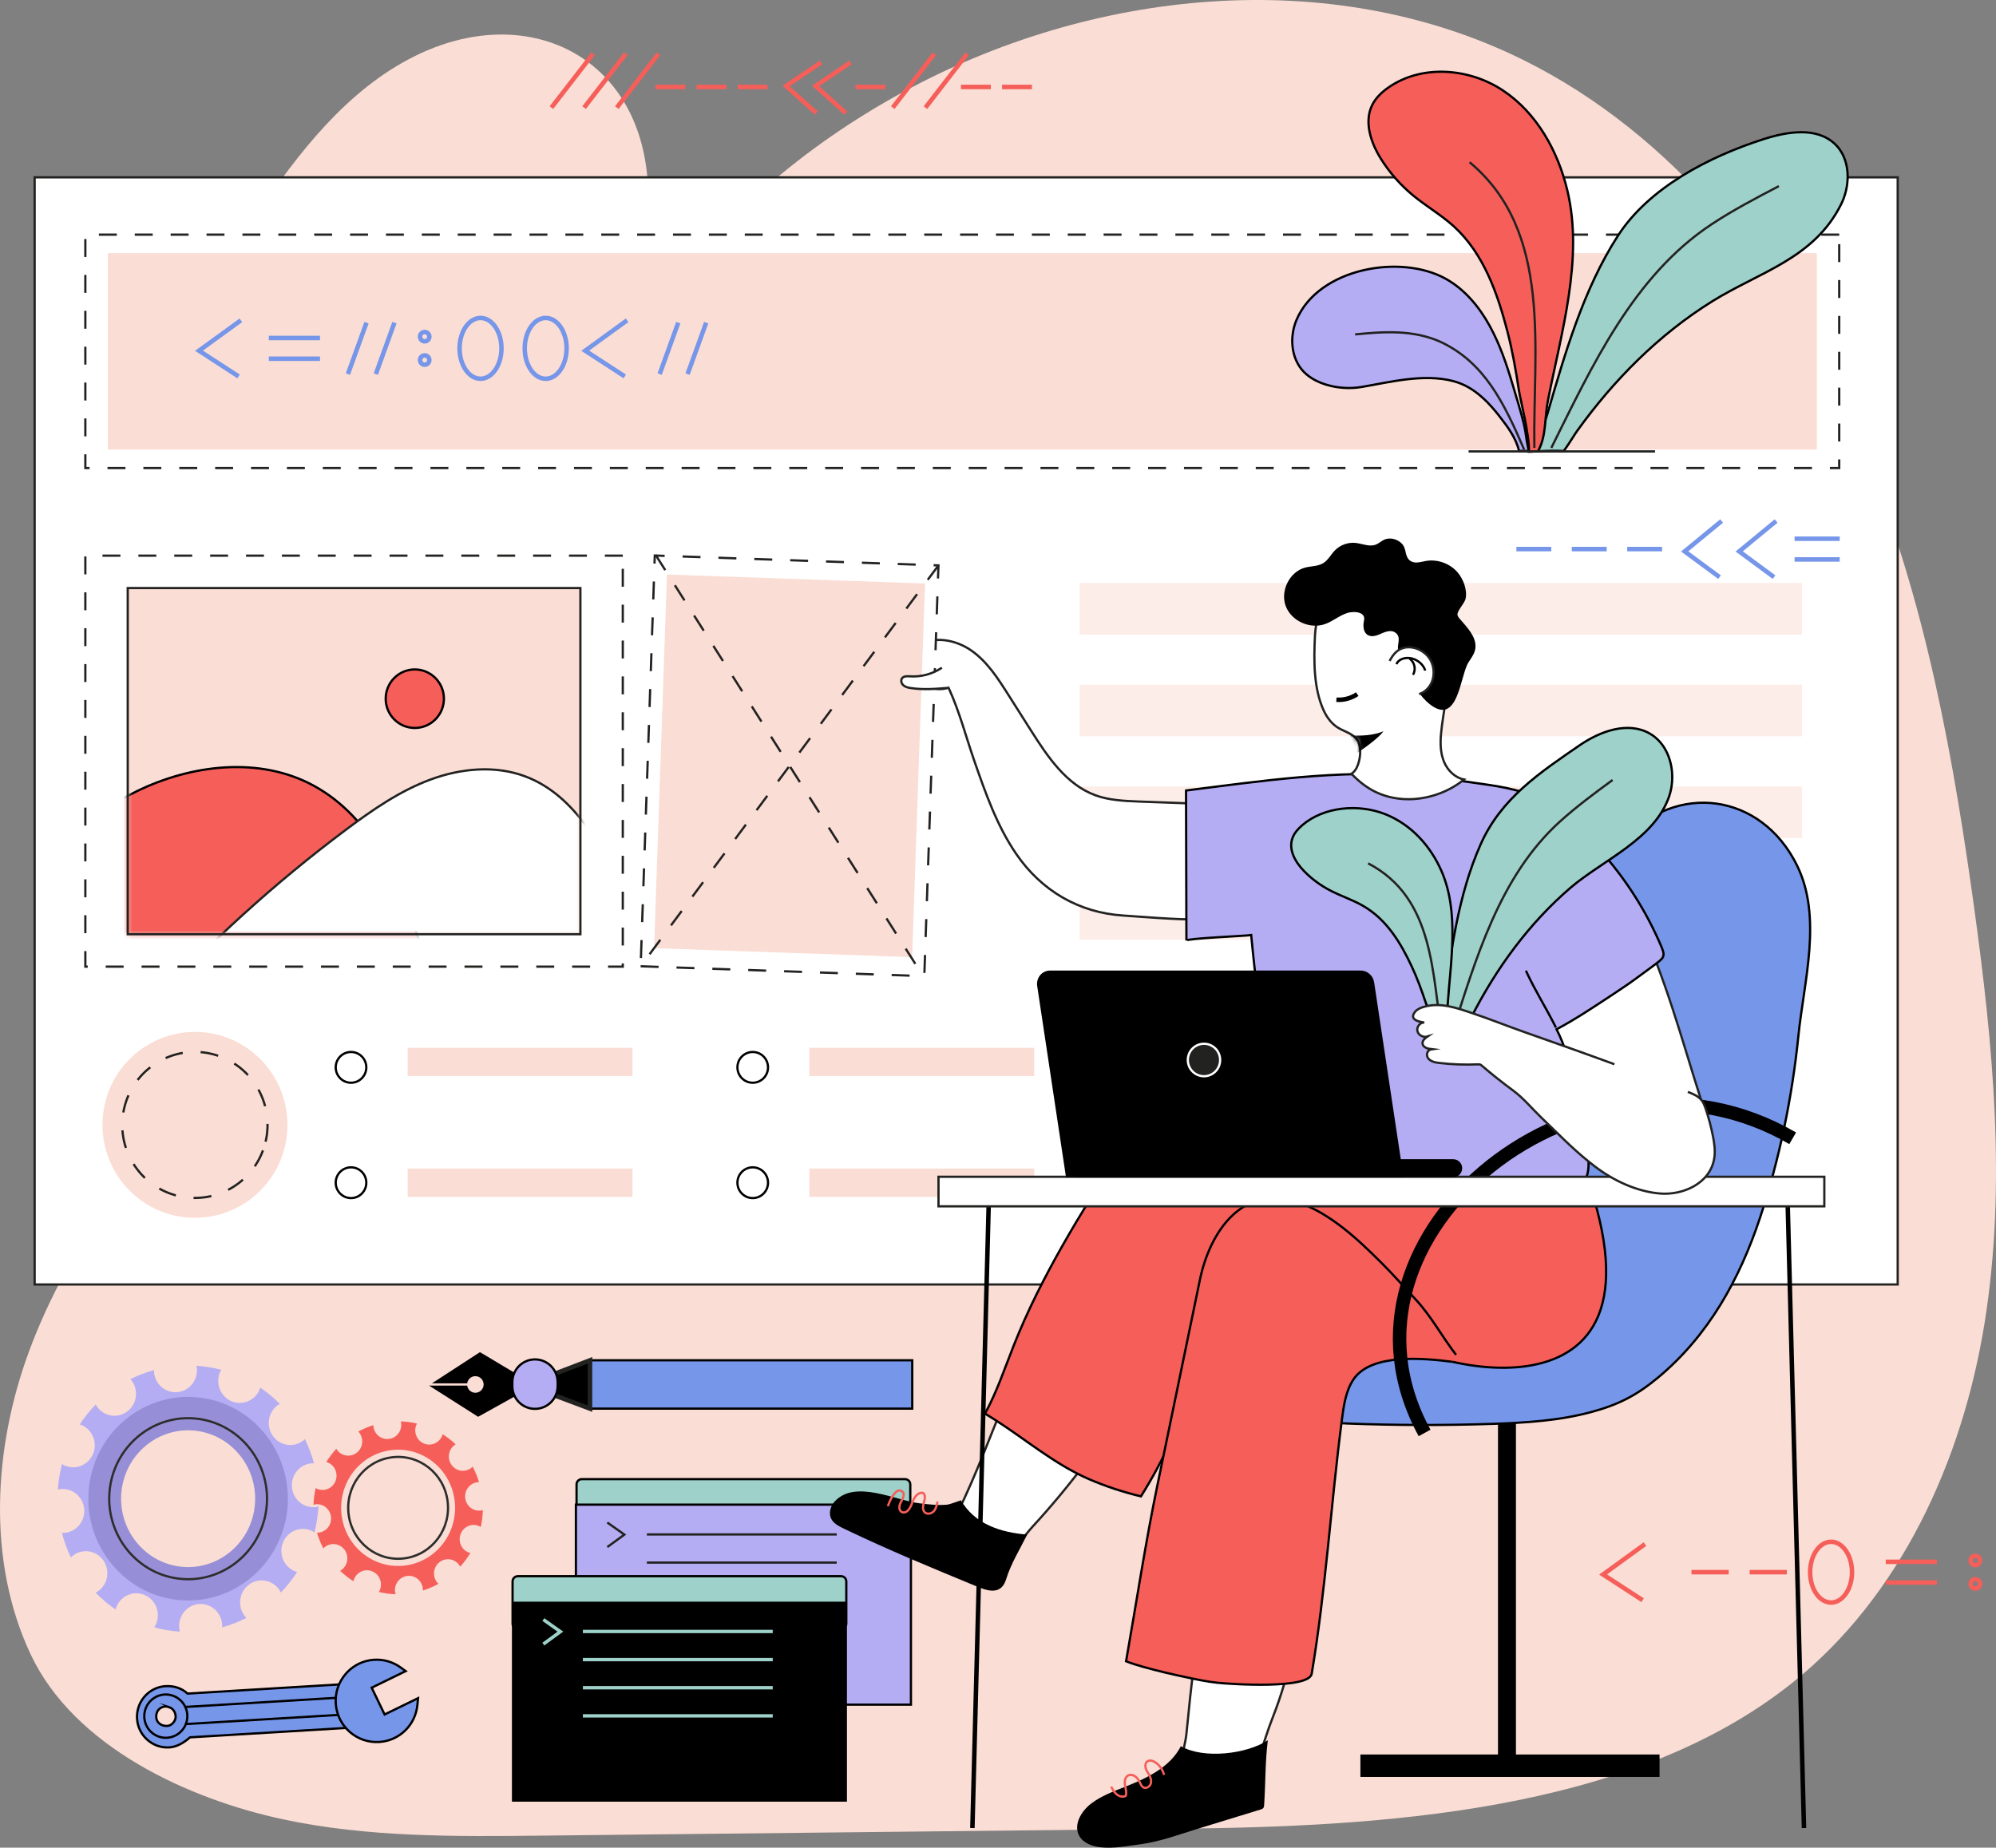 <svg width="445" height="412" viewBox="0 0 445 412" fill="none" xmlns="http://www.w3.org/2000/svg">
<rect x="0" y="0" width="445" height="412" fill="#808080" stroke="none"/>
<path d="M439.592 198.565C439.752 199.699 439.911 200.832 440.068 201.966C444.331 232.799 447.401 264.234 442.46 294.965C437.518 325.696 423.739 356.01 399.463 375.339C362.959 404.404 307.05 407.287 262.552 407.771C215.299 408.284 168.045 408.797 120.792 409.31C101.506 409.519 82.035 409.711 63.168 405.688C42.063 401.189 16.561 389.532 6.852 368.93C-2.999 348.027 -1.403 322.753 6.413 301.49C15.599 276.504 32.704 255.349 50.317 235.446C67.93 215.544 86.53 196.135 99.659 172.996C118.436 139.905 125.183 100.62 146.446 69.086C160.156 48.751 179.439 32.544 200.887 20.77C243.166 -2.442 296.544 -8.031 339.73 13.429C372.859 29.891 397.423 60.575 412.748 94.378C427.599 127.137 434.546 162.896 439.592 198.565Z" fill="#FADDD4"/>
<path d="M54.13 52.462C48.874 60.535 44.143 69.01 41.863 78.34C37.654 95.571 44.63 111.226 58.629 121.462C68.836 128.925 83.422 129.755 94.401 123.498C100.473 120.038 105.281 114.761 109.962 109.556C127.544 90.007 145.96 67.234 144.426 40.927C142.762 12.401 117.397 0.031 92.292 12.606C77.297 20.117 66.594 34.016 57.153 47.927C56.135 49.427 55.123 50.937 54.13 52.462Z" fill="#FADDD4"/>
<path d="M201.776 341.593H129.709C129.063 341.593 128.54 341.066 128.54 340.418V330.999C128.54 330.349 129.064 329.824 129.709 329.824H201.776C202.422 329.824 202.944 330.35 202.944 330.999V340.418C202.944 341.067 202.422 341.593 201.776 341.593Z" fill="#9DD1C9" stroke="black" stroke-width="0.5" stroke-miterlimit="10"/>
<path d="M203.088 335.509H128.397V380.102H203.088V335.509Z" fill="#B4ADF3" stroke="black" stroke-width="0.5" stroke-miterlimit="10"/>
<path d="M144.217 342.152H186.546" stroke="#222221" stroke-width="0.5" stroke-miterlimit="10"/>
<path d="M144.217 348.425H186.546" stroke="#222221" stroke-width="0.5" stroke-miterlimit="10"/>
<path d="M144.217 354.697H186.546" stroke="#222221" stroke-width="0.5" stroke-miterlimit="10"/>
<path d="M144.217 360.97H186.546" stroke="#222221" stroke-width="0.5" stroke-miterlimit="10"/>
<path d="M135.398 339.493L139.202 342.187L135.398 344.968" stroke="#222221" stroke-width="0.5" stroke-miterlimit="10"/>
<path d="M187.511 363.229H115.445C114.799 363.229 114.276 362.703 114.276 362.055V352.636C114.276 351.987 114.8 351.462 115.445 351.462H187.511C188.157 351.462 188.68 351.988 188.68 352.636V362.055C188.681 362.703 188.157 363.229 187.511 363.229Z" fill="#9DD1C9" stroke="black" stroke-width="0.5" stroke-miterlimit="10"/>
<path d="M188.824 357.145H114.132V401.739H188.824V357.145Z" fill="black"/>
<path d="M129.953 363.789H172.282" stroke="#9DD1C9" stroke-width="0.75" stroke-miterlimit="10"/>
<path d="M129.953 370.061H172.282" stroke="#9DD1C9" stroke-width="0.75" stroke-miterlimit="10"/>
<path d="M129.953 376.334H172.282" stroke="#9DD1C9" stroke-width="0.75" stroke-miterlimit="10"/>
<path d="M129.953 382.606H172.282" stroke="#9DD1C9" stroke-width="0.75" stroke-miterlimit="10"/>
<path d="M121.135 361.13L124.938 363.823L121.135 366.603" stroke="#9DD1C9" stroke-width="0.75" stroke-miterlimit="10"/>
<path d="M366.735 344.308L357.398 351.086L366.216 356.821" stroke="#F65E59" stroke-miterlimit="10"/>
<path d="M441.426 347.958C441.426 348.533 440.962 349 440.389 349C439.816 349 439.351 348.533 439.351 347.958C439.351 347.382 439.816 346.915 440.389 346.915C440.962 346.915 441.426 347.382 441.426 347.958Z" stroke="#F65E59" stroke-miterlimit="10"/>
<path d="M440.389 354.214C440.962 354.214 441.426 353.747 441.426 353.171C441.426 352.595 440.962 352.128 440.389 352.128C439.816 352.128 439.351 352.595 439.351 353.171C439.351 353.747 439.816 354.214 440.389 354.214Z" stroke="#F65E59" stroke-miterlimit="10"/>
<path d="M412.898 350.564C412.898 354.308 410.808 357.342 408.229 357.342C405.651 357.342 403.561 354.307 403.561 350.564C403.561 346.822 405.651 343.787 408.229 343.787C410.808 343.787 412.898 346.822 412.898 350.564Z" stroke="#F65E59" stroke-miterlimit="10"/>
<path d="M377.109 350.564H385.407" stroke="#F65E59" stroke-miterlimit="10"/>
<path d="M390.076 350.564H398.374" stroke="#F65E59" stroke-miterlimit="10"/>
<path d="M420.419 348.255H431.83" stroke="#F65E59" stroke-miterlimit="10"/>
<path d="M420.419 352.875H431.83" stroke="#F65E59" stroke-miterlimit="10"/>
<path d="M423.084 39.542H7.723V286.414H423.084V39.542Z" fill="white" stroke="#222221" stroke-width="0.5" stroke-miterlimit="10"/>
<path d="M171.228 238.002C171.228 239.896 169.701 241.431 167.816 241.431C165.932 241.431 164.405 239.896 164.405 238.002C164.405 236.108 165.932 234.572 167.816 234.572C169.701 234.574 171.228 236.108 171.228 238.002Z" stroke="black" stroke-width="0.5" stroke-miterlimit="10"/>
<path d="M230.578 233.645H180.438V239.953H230.578V233.645Z" fill="#FADDD4"/>
<path d="M171.228 263.722C171.228 265.616 169.701 267.151 167.816 267.151C165.932 267.151 164.405 265.616 164.405 263.722C164.405 261.828 165.932 260.293 167.816 260.293C169.701 260.294 171.228 261.828 171.228 263.722Z" stroke="black" stroke-width="0.5" stroke-miterlimit="10"/>
<path d="M230.578 260.568H180.438V266.877H230.578V260.568Z" fill="#FADDD4"/>
<path d="M129.398 131.126H28.477V208.313H129.398V131.126Z" fill="#FADDD4"/>
<mask id="mask0_741_1018" style="mask-type:luminance" maskUnits="userSpaceOnUse" x="28" y="131" width="102" height="78">
<path d="M129.398 131.126H28.477V208.313H129.398V131.126Z" fill="white"/>
</mask>
<g mask="url(#mask0_741_1018)">
<path d="M-1.745 201.793C8.077 192.224 18.119 182.496 30.414 176.472C42.708 170.447 57.857 168.64 69.893 175.17C82.989 182.278 89.574 197.283 94.003 211.565C95.558 216.58 90.118 219.317 86.061 222.628C82.005 225.938 77.125 228.056 72.216 229.858C61.314 233.861 49.726 236.526 38.151 235.686C26.576 234.846 14.975 230.206 7.293 221.462" fill="#F65E59"/>
<path d="M-1.745 201.793C8.077 192.224 18.119 182.496 30.414 176.472C42.708 170.447 57.857 168.64 69.893 175.17C82.989 182.278 89.574 197.283 94.003 211.565C95.558 216.58 90.118 219.317 86.061 222.628C82.005 225.938 77.125 228.056 72.216 229.858C61.314 233.861 49.726 236.526 38.151 235.686C26.576 234.846 14.975 230.206 7.293 221.462" stroke="black" stroke-width="0.5" stroke-miterlimit="10"/>
</g>
<mask id="mask1_741_1018" style="mask-type:luminance" maskUnits="userSpaceOnUse" x="28" y="131" width="102" height="78">
<path d="M129.398 131.126H28.477V208.313H129.398V131.126Z" fill="white"/>
</mask>
<g mask="url(#mask1_741_1018)">
<path d="M145.282 212.853C143.416 208.773 141.55 204.694 139.684 200.614C134.62 189.539 128.514 177.45 117.168 173.146C110.389 170.575 102.703 171.324 95.908 173.853C89.114 176.382 83.067 180.568 77.254 184.914C61.259 196.87 46.406 210.369 32.965 225.165" fill="white"/>
<path d="M145.282 212.853C143.416 208.773 141.55 204.694 139.684 200.614C134.62 189.539 128.514 177.45 117.168 173.146C110.389 170.575 102.703 171.324 95.908 173.853C89.114 176.382 83.067 180.568 77.254 184.914C61.259 196.87 46.406 210.369 32.965 225.165" stroke="#222221" stroke-width="0.5" stroke-miterlimit="10"/>
</g>
<path d="M98.97 155.797C98.97 159.401 96.064 162.322 92.479 162.322C88.894 162.322 85.988 159.401 85.988 155.797C85.988 152.194 88.894 149.273 92.479 149.273C96.064 149.273 98.97 152.194 98.97 155.797Z" fill="#F65E59" stroke="black" stroke-width="0.5" stroke-miterlimit="10"/>
<path d="M129.398 131.126H28.477V208.313H129.398V131.126Z" stroke="#222221" stroke-width="0.5" stroke-miterlimit="10"/>
<path d="M138.848 123.899H19.027V215.543H138.848V123.899Z" stroke="#222221" stroke-width="0.5" stroke-miterlimit="10" stroke-dasharray="4 4"/>
<path d="M410.046 52.321H19.027V104.362H410.046V52.321Z" fill="white" stroke="#222221" stroke-width="0.5" stroke-miterlimit="10" stroke-dasharray="4 4"/>
<path d="M405.036 56.444H24.035V100.238H405.036V56.444Z" fill="#FADDD4"/>
<path d="M63.818 254.143C65.642 242.845 58.009 232.2 46.769 230.367C35.529 228.533 24.938 236.205 23.114 247.503C21.29 258.801 28.923 269.446 40.163 271.28C51.403 273.113 61.993 265.441 63.818 254.143Z" fill="#FADDD4"/>
<path d="M81.668 238.002C81.668 239.896 80.141 241.431 78.257 241.431C76.373 241.431 74.845 239.896 74.845 238.002C74.845 236.108 76.373 234.572 78.257 234.572C80.141 234.572 81.668 236.108 81.668 238.002Z" stroke="black" stroke-width="0.5" stroke-miterlimit="10"/>
<path d="M141.018 233.645H90.878V239.953H141.018V233.645Z" fill="#FADDD4"/>
<path d="M81.668 263.722C81.668 265.616 80.141 267.151 78.257 267.151C76.373 267.151 74.845 265.616 74.845 263.722C74.845 261.828 76.373 260.293 78.257 260.293C80.141 260.293 81.668 261.828 81.668 263.722Z" stroke="black" stroke-width="0.5" stroke-miterlimit="10"/>
<path d="M141.018 260.568H90.878V266.877H141.018V260.568Z" fill="#FADDD4"/>
<path opacity="0.55" d="M401.747 129.994H240.693V141.508H401.747V129.994Z" fill="#FADDD4"/>
<path opacity="0.55" d="M401.747 152.673H240.693V164.187H401.747V152.673Z" fill="#FADDD4"/>
<path opacity="0.55" d="M401.747 175.353H240.693V186.866H401.747V175.353Z" fill="#FADDD4"/>
<path opacity="0.55" d="M401.747 198.031H240.693V209.545H401.747V198.031Z" fill="#FADDD4"/>
<path d="M59.212 254.578C61.267 245.828 55.877 237.06 47.172 234.994C38.466 232.927 29.743 238.346 27.687 247.096C25.632 255.846 31.022 264.614 39.728 266.68C48.433 268.746 57.156 263.328 59.212 254.578Z" stroke="#222221" stroke-width="0.5" stroke-miterlimit="10" stroke-dasharray="4 4"/>
<path d="M335.973 313.462V394.525" stroke="black" stroke-width="4" stroke-miterlimit="10"/>
<path d="M369.989 393.723H303.297" stroke="black" stroke-width="5" stroke-miterlimit="10"/>
<path d="M392.389 271.537C387.835 285.263 380.897 297.787 369.706 307.126C364.871 311.161 360.79 313.227 354.835 314.84C347.639 316.789 340.16 317.248 332.743 317.495C321.924 317.855 311.092 317.827 300.275 317.41C293.573 317.152 285.931 316.244 282.069 310.732C275.35 301.14 282.167 289.292 291.634 285.839C300.742 282.516 310.422 280.946 319.034 276.279C337.07 266.502 341.809 244.429 346.535 226.139C349.973 212.832 352.17 198.203 361.708 187.569C373.705 174.193 392.655 176.821 400.619 192.935C406.339 204.508 402.182 218.771 400.95 230.932C399.566 244.6 396.722 258.478 392.389 271.537Z" fill="#7696EA" stroke="black" stroke-width="0.5" stroke-miterlimit="10"/>
<path d="M224.195 346.037C220.814 347.038 215.238 345.82 213.424 343.537C211.341 340.913 213.873 336.563 215.038 334.031C219.018 325.379 222.211 316.394 225.98 307.651C227.856 303.3 229.877 299.005 232.213 294.882C234.265 291.26 236.274 288.529 240.803 287.967C243.513 287.632 246.255 288.72 248.401 290.416C251.244 292.664 253.207 296.008 253.787 299.597C254.882 306.356 251.24 312.912 247.424 318.586C243.944 323.76 240.202 328.756 236.215 333.547C234.265 335.892 232.256 338.188 230.193 340.432C228.564 342.204 226.551 345.34 224.195 346.037Z" fill="white" stroke="#222221" stroke-width="0.5" stroke-miterlimit="10"/>
<path d="M220.563 340.183C217.802 338.925 215.671 336.984 214.223 334.544C213.122 334.892 211.805 335.463 211.019 335.526C209.055 335.685 207.047 335.45 205.097 335.224C199.672 334.596 190.671 329.838 186.114 334.782C185.185 335.791 184.696 337.331 185.273 338.577C185.78 339.671 186.938 340.278 188.021 340.8C197.874 345.549 207.989 349.717 218.099 353.884C221.024 355.09 223.36 355.251 224.329 352.094C225.383 348.661 227.406 345.399 229.015 342.178C226.102 341.967 223.213 341.391 220.563 340.183Z" fill="black"/>
<path d="M351.341 256.066C342.951 263.038 332.465 254.464 322.616 252.817C299.806 249 265.607 231.44 249.601 256.851C240.861 270.726 232.07 284.701 226.032 299.961C224.013 305.065 222.22 310.432 219.602 315.212C220.277 315.615 220.943 316.026 221.598 316.442C228.594 320.891 234.993 326.411 242.634 329.752C246.449 331.421 250.374 332.695 254.368 333.663C255.679 331.575 256.915 329.437 258.086 327.256C265.695 313.079 270.705 297.174 277.834 282.757C286.611 265.009 305.309 290.996 310.412 298.12C319.26 305.823 377.619 319.695 351.341 256.066Z" fill="#F65E59" stroke="black" stroke-width="0.5" stroke-miterlimit="10"/>
<path d="M279.063 393.797C279.047 393.816 279.031 393.835 279.013 393.855C278.028 394.991 276.733 395.808 275.411 396.521C272.653 398.011 269.23 399.163 266.185 397.862C261.611 395.906 264.074 390.556 264.492 386.764C265.083 381.396 265.473 376.001 266.345 370.667C267.594 363.025 269.935 355.339 274.778 349.318C276.174 347.582 277.802 345.977 279.796 344.994C281.909 343.953 284.564 343.432 286.217 345.281C287.96 347.232 289.18 350.349 289.634 352.893C290.155 355.822 289.832 358.832 289.382 361.773C288.471 367.711 287.04 373.567 285.113 379.254C284.223 381.882 283.116 384.421 282.283 387.061C281.543 389.415 280.682 391.891 279.063 393.797Z" fill="white" stroke="#222221" stroke-width="0.5" stroke-miterlimit="10"/>
<path d="M324.621 302.101C321.566 298.146 319.104 293.536 315.756 289.911C313.184 287.126 310.689 284.283 308.003 281.606C302.735 276.351 296.663 270.614 289.505 268.129C277.02 263.795 269.725 274.684 267.516 285.363C264.356 300.636 261.197 315.908 258.037 331.182C255.359 344.129 253.376 357.256 251.078 370.279C251.069 370.331 251.059 370.382 251.05 370.433C252.334 370.944 253.664 371.338 254.992 371.712C258.159 372.603 261.37 373.346 264.589 374.022C266.843 374.495 269.113 374.984 271.406 375.225C274.4 375.539 291.852 376.705 292.442 373.204C295.598 354.433 296.723 335.293 299.191 316.406C299.59 313.354 300.033 310.182 301.727 307.617C305.693 301.617 317.804 302.911 323.768 303.652" fill="#F65E59"/>
<path d="M324.621 302.101C321.566 298.146 319.104 293.536 315.756 289.911C313.184 287.126 310.689 284.283 308.003 281.606C302.735 276.351 296.663 270.614 289.505 268.129C277.02 263.795 269.725 274.684 267.516 285.363C264.356 300.636 261.197 315.908 258.037 331.182C255.359 344.129 253.376 357.256 251.078 370.279C251.069 370.331 251.059 370.382 251.05 370.433C252.334 370.944 253.664 371.338 254.992 371.712C258.159 372.603 261.37 373.346 264.589 374.022C266.843 374.495 269.113 374.984 271.406 375.225C274.4 375.539 291.852 376.705 292.442 373.204C295.598 354.433 296.723 335.293 299.191 316.406C299.59 313.354 300.033 310.182 301.727 307.617C305.693 301.617 317.804 302.911 323.768 303.652" stroke="black" stroke-width="0.5" stroke-miterlimit="10"/>
<path d="M241.11 404.505C241.676 403.604 242.441 402.792 243.263 402.167C245.507 400.462 248.186 399.46 250.804 398.428C255.685 396.505 260.867 394.067 263.263 389.38C268.396 392.271 277.881 391.15 282.661 388.046C282.052 392.777 282.151 397.695 281.836 402.466C281.821 402.705 281.799 402.959 281.654 403.147C281.502 403.344 281.25 403.427 281.013 403.499C276.312 404.939 271.611 406.381 266.909 407.822C262.677 409.118 258.661 410.643 254.233 411.241C251.269 411.641 248.221 412.25 245.226 411.891C243.4 411.672 241.457 410.94 240.585 409.313C239.764 407.78 240.158 406.019 241.11 404.505Z" fill="black"/>
<path d="M211.581 153.586C213.911 158.67 215.389 164.395 217.229 169.69C219.723 176.864 222.265 184.134 226.55 190.394C232.198 198.645 240.541 203.508 250.424 204.149C263.45 204.994 279.308 207.044 290.628 199.313C293.144 197.595 295.459 195.39 296.594 192.554C297.729 189.718 297.45 186.167 295.321 183.984C293.613 182.233 291.08 181.625 288.674 181.216C277.165 179.261 265.482 179.21 253.793 178.724C250.565 178.59 247.279 178.445 244.241 177.34C237.73 174.97 233.554 168.723 229.831 162.853C228.147 160.198 226.463 157.542 224.779 154.886C222.476 151.254 220.082 147.525 216.566 145.064C213.05 142.603 208.089 141.704 204.498 144.053C203.35 144.805 202.36 145.92 202.1 147.272C201.69 149.389 203.203 151.502 205.113 152.485C206.905 153.409 209.547 154.122 211.444 153.293C211.491 153.389 211.536 153.488 211.581 153.586Z" fill="white" stroke="#222221" stroke-width="0.5" stroke-miterlimit="10"/>
<path d="M379.221 245.189C383.822 257.517 375.433 266.368 362.844 262.245C341.023 254.291 329.551 171.176 365.331 205.432C371.192 217.627 374.991 231.886 379.221 245.189Z" fill="white" stroke="#222221" stroke-width="0.5" stroke-miterlimit="10"/>
<path d="M370.503 211.33C368.806 207.289 366.767 203.398 364.411 199.707C359.701 192.326 353.741 185.747 346.846 180.374C342.549 177.026 337.171 175.782 331.869 175.009C326.302 174.2 320.729 173.389 315.118 172.951C298.195 171.628 281.257 174.133 264.423 176.269C264.451 187.424 264.479 198.579 264.507 209.733C264.513 209.244 277.554 208.713 278.945 208.502C279.416 213.886 280.235 219.011 280.235 224.371C280.235 230.185 280.882 236.1 281.933 241.811C283.003 247.631 283.677 254.221 286.592 259.491C292.672 270.486 308.867 267.899 319.178 267.044C325.198 266.544 331.173 265.921 337.217 265.709C341.211 265.569 345.355 265.761 349.311 265.103C351.339 264.765 353.238 264.095 353.863 261.943C354.706 259.031 353.57 255.328 352.977 252.484C351.63 246.032 350.758 238.393 348.205 232.086C347.847 231.201 347.456 230.342 347.026 229.517C351.381 227.196 355.348 224.514 359.484 221.8C361.643 220.383 363.781 218.933 365.844 217.376C366.87 216.602 367.933 215.879 368.948 215.089C370.62 213.789 371.39 213.441 370.503 211.33Z" fill="#B4ADF3" stroke="black" stroke-width="0.5" stroke-miterlimit="10"/>
<path d="M302.552 164.947C303.671 166.586 303.298 169.506 302.474 171.169C302.209 171.704 301.796 172.224 301.305 172.547C302.88 174.183 304.653 175.619 306.71 176.607C309.262 177.833 312.201 178.348 315.019 178.185C319.091 177.95 323.206 176.43 326.394 173.815C324.453 173.434 322.823 171.878 322.012 170.039C321.123 168.023 321.067 165.734 321.279 163.539C322.212 153.854 326.557 141.672 317.672 134.342C315.71 132.724 313.586 131.219 311.252 130.193C308.776 129.104 307.108 128.86 304.542 129.565C302.19 130.211 300.365 129.842 298.232 131.329C294.617 133.848 293.359 137.766 293.155 142.004C292.9 147.329 292.849 153.556 295.143 158.486C295.877 160.062 296.98 161.515 298.485 162.376C299.816 163.139 301.643 163.617 302.552 164.947Z" fill="white" stroke="#222221" stroke-width="0.5" stroke-miterlimit="10"/>
<path d="M297.641 138.041C298.543 137.511 299.439 136.969 300.433 136.667C301.341 136.391 303.128 136.303 303.834 137.119C304.407 137.782 304.044 138.299 303.988 139.064C303.822 141.347 305.158 142.48 307.453 141.488C308.591 140.997 309.926 140.335 310.98 140.993C312.525 141.956 311.475 143.567 311.685 144.899C311.976 146.738 313.002 148.97 313.927 150.574C315.212 152.802 316.679 155.395 318.736 157.013C325.117 162.031 325.482 150.732 327.385 147.703C327.929 146.837 328.584 146.007 328.838 145.016C329.418 142.756 327.819 140.705 326.226 138.881C325.97 138.588 325.714 138.302 325.468 138.021C325.242 137.763 325.013 137.485 324.947 137.147C324.768 136.237 326.518 134.593 326.752 133.476C327.161 131.528 326.237 129.134 325 127.67C323.289 125.645 320.474 124.627 317.872 125.091C316.736 125.294 315.477 125.733 314.505 125.11C313.086 124.203 313.675 122.387 312.539 121.222C311.529 120.188 309.836 119.722 308.508 120.391C307.894 120.7 307.377 121.189 306.737 121.438C305.3 121.997 303.729 121.216 302.196 121.059C300.525 120.887 298.788 121.517 297.612 122.723C296.712 123.646 296.112 124.889 295.017 125.566C293.836 126.296 292.345 126.208 291.002 126.556C287.528 127.454 285.399 131.71 286.632 135.096C287.865 138.482 292.079 140.364 295.453 139.141C296.22 138.864 296.933 138.457 297.641 138.041Z" fill="black"/>
<path d="M309.803 147.381C310.221 146.615 310.698 145.863 311.358 145.296C313.749 143.241 317.642 144.689 318.971 147.27C319.603 148.497 319.81 149.979 319.442 151.423C319.052 152.954 317.892 154.302 316.388 154.762" fill="white"/>
<path d="M309.803 147.381C310.221 146.615 310.698 145.863 311.358 145.296C313.749 143.241 317.642 144.689 318.971 147.27C319.603 148.497 319.81 149.979 319.442 151.423C319.052 152.954 317.892 154.302 316.388 154.762" stroke="#222221" stroke-width="0.5" stroke-miterlimit="10"/>
<path d="M346.894 229.129C344.518 224.399 342.451 221.3 340.194 216.453" stroke="black" stroke-width="0.5" stroke-miterlimit="10"/>
<path d="M297.945 156.026C299.573 156.148 301.238 155.699 302.588 154.775" stroke="black" stroke-miterlimit="10"/>
<mask id="mask2_741_1018" style="mask-type:luminance" maskUnits="userSpaceOnUse" x="293" y="129" width="33" height="47">
<path d="M317.671 134.342C331.472 145.728 313.657 166.371 325.305 174.96C317.559 176.372 309.43 175.595 302.088 172.742C302.402 172.864 303.087 167.897 303.114 167.564C303.393 164.094 300.912 163.767 298.486 162.378C296.981 161.517 295.878 160.064 295.143 158.487C292.849 153.557 292.9 147.33 293.155 142.005C293.359 137.766 294.617 133.848 298.232 131.33C300.365 129.843 302.19 130.212 304.542 129.566C307.108 128.861 308.775 129.105 311.252 130.194C313.585 131.219 315.709 132.724 317.671 134.342Z" fill="white"/>
</mask>
<g mask="url(#mask2_741_1018)">
<path d="M301.093 164.234C301.081 164.15 301.076 164.058 301.062 163.976C303.535 164.131 306.228 163.975 308.443 163.061C307.224 164.719 303.963 166.984 301.489 168.654C301.547 168.109 301.764 165.676 301.093 164.234Z" fill="black"/>
</g>
<path d="M317.755 149.523C317.156 147.677 315.104 146.437 313.202 146.771C312.417 146.91 311.618 147.349 311.339 148.099" stroke="black" stroke-width="0.5" stroke-miterlimit="10"/>
<path d="M314.244 146.869C315.381 147.6 315.75 149.311 315.016 150.45" stroke="black" stroke-width="0.5" stroke-miterlimit="10"/>
<path d="M399.672 253.816C354.027 227.228 293.216 274.946 317.605 319.516" stroke="black" stroke-width="3" stroke-miterlimit="10"/>
<path d="M398.528 267.366L402.193 407.617" stroke="black" stroke-miterlimit="10"/>
<path d="M220.457 267.366L216.793 407.617" stroke="black" stroke-miterlimit="10"/>
<path d="M142.828 215.458L206.069 217.659L209.224 126.071L145.982 123.87L142.828 215.458Z" fill="white" stroke="#222221" stroke-width="0.5" stroke-miterlimit="10" stroke-dasharray="4 4"/>
<path d="M145.828 211.422L203.355 213.424L206.224 130.111L148.697 128.109L145.828 211.422Z" fill="#FADDD4"/>
<path d="M209.226 126.069L142.829 215.457" stroke="#222221" stroke-width="0.5" stroke-miterlimit="10" stroke-dasharray="4 4"/>
<path d="M146.17 123.748L205.885 217.778" stroke="#222221" stroke-width="0.5" stroke-miterlimit="10" stroke-dasharray="4 4"/>
<path d="M406.725 262.398H209.235V268.988H406.725V262.398Z" fill="white" stroke="#222221" stroke-width="0.5" stroke-miterlimit="10"/>
<path d="M239.939 262.508H323.987C325.091 262.508 325.988 261.608 325.988 260.497C325.988 259.385 325.092 258.485 323.987 258.485H239.939C238.834 258.485 237.938 259.385 237.938 260.497C237.938 261.607 238.834 262.508 239.939 262.508Z" fill="black"/>
<path d="M237.663 262.508H312.907L306.36 219.05C306.133 217.541 304.858 216.415 303.378 216.415H234.099C232.31 216.415 230.964 218.036 231.238 219.859L237.663 262.508Z" fill="black"/>
<path d="M268.422 239.98C270.411 239.98 272.024 238.358 272.024 236.359C272.024 234.359 270.411 232.738 268.422 232.738C266.432 232.738 264.819 234.359 264.819 236.359C264.819 238.358 266.432 239.98 268.422 239.98Z" fill="#222221" stroke="white" stroke-width="0.5" stroke-miterlimit="10"/>
<path d="M211.628 153.356C208.762 153.608 205.863 153.858 203.02 153.416C202.446 153.327 201.849 153.196 201.411 152.814C200.972 152.432 200.765 151.722 201.107 151.252C201.489 150.726 202.264 150.769 202.91 150.811C205.394 150.972 207.924 150.284 209.989 148.887" fill="white"/>
<path d="M211.628 153.356C208.762 153.608 205.863 153.858 203.02 153.416C202.446 153.327 201.849 153.196 201.411 152.814C200.972 152.432 200.765 151.722 201.107 151.252C201.489 150.726 202.264 150.769 202.91 150.811C205.394 150.972 207.924 150.284 209.989 148.887" stroke="#222221" stroke-width="0.5" stroke-miterlimit="10"/>
<path d="M370.103 165.458C369.445 164.704 368.67 164.056 367.776 163.55C362.909 160.795 356.726 163.048 352.118 166.221C343.256 172.323 334.694 177.984 330.121 188.233C325.094 199.501 323.452 212.246 321.853 224.375C321.632 226.05 320.709 229.546 321.142 231.85C322.771 231.512 324.414 231.202 326.068 231.029C326.885 229.479 327.562 227.729 328.034 226.8C333.566 215.936 340.879 205.892 350.145 197.946C357.342 191.774 368.914 187.137 372.149 177.506C373.505 173.469 372.816 168.57 370.103 165.458Z" fill="#9DD1C9" stroke="black" stroke-width="0.5" stroke-miterlimit="10"/>
<path d="M314.771 215.568C315.986 218.165 316.957 220.859 317.862 223.565C318.31 224.906 320.528 229.588 320.789 231.994L320.951 231.97C321.31 231.896 322.101 231.733 322.239 231.705C323.268 229.316 322.563 226.895 322.731 224.347C323.381 214.459 325.429 203.412 321.323 194.116C318.95 188.742 314.716 183.868 308.796 181.532C302.877 179.196 295.183 179.853 290.358 183.985C289.441 184.771 288.624 185.684 288.201 186.745C287.154 189.368 288.728 192.166 290.706 194.21C292.397 195.959 294.418 197.451 296.665 198.61C299.013 199.82 301.599 200.666 303.875 201.979C306.565 203.53 308.686 205.639 310.436 208.004C312.186 210.367 313.565 212.99 314.771 215.568Z" fill="#9DD1C9" stroke="black" stroke-width="0.5" stroke-miterlimit="10"/>
<path d="M323.591 230.8C329.001 213.94 334.266 195.426 347.771 183.198C351.475 179.845 355.502 176.878 359.52 173.922" stroke="#222221" stroke-width="0.5" stroke-miterlimit="10"/>
<path d="M305.023 192.516C319.93 200.281 319.206 217.468 321.581 231.318" stroke="#222221" stroke-width="0.5" stroke-miterlimit="10"/>
<path d="M359.93 237.303C353.219 234.834 346.474 232.463 339.729 230.086C335.95 228.755 332.232 227.254 328.433 225.98C324.818 224.768 321.028 223.362 317.233 224.574C316.566 224.787 315.891 225.086 315.462 225.641C314.117 227.383 316.302 227.818 317.55 228.009C316.604 227.931 315.783 228.984 316.007 229.912C316.23 230.839 317.336 231.406 318.244 231.129C317.7 231.509 317.093 232.016 317.149 232.68C317.223 233.55 318.313 233.865 319.177 233.96C318.194 234.093 317.855 235.257 318.397 235.974C318.952 236.709 319.953 236.909 320.814 237.011C323.702 237.352 326.616 237.46 329.521 237.332C329.678 237.325 329.841 237.319 329.989 237.372C330.124 237.421 330.237 237.516 330.347 237.61C332.628 239.561 334.979 241.427 337.395 243.206C339.663 244.877 341.612 247.266 343.659 249.228C347.055 252.481 350.409 255.969 354.057 258.898C354.549 259.293 355.043 259.688 355.543 260.073C359.653 263.225 364.831 265.671 370.024 266.127C375.129 266.575 381.291 263.935 382.188 258.26C382.444 256.641 382.213 254.987 381.899 253.379C381.493 251.301 380.95 249.25 380.275 247.244C380.054 246.587 379.811 245.922 379.39 245.373C378.643 244.398 377.442 243.913 376.298 243.472" fill="white"/>
<path d="M359.93 237.303C353.219 234.834 346.474 232.463 339.729 230.086C335.95 228.755 332.232 227.254 328.433 225.98C324.818 224.768 321.028 223.362 317.233 224.574C316.566 224.787 315.891 225.086 315.462 225.641C314.117 227.383 316.302 227.818 317.55 228.009C316.604 227.931 315.783 228.984 316.007 229.912C316.23 230.839 317.336 231.406 318.244 231.129C317.7 231.509 317.093 232.016 317.149 232.68C317.223 233.55 318.313 233.865 319.177 233.96C318.194 234.093 317.855 235.257 318.397 235.974C318.952 236.709 319.953 236.909 320.814 237.011C323.702 237.352 326.616 237.46 329.521 237.332C329.678 237.325 329.841 237.319 329.989 237.372C330.124 237.421 330.237 237.516 330.347 237.61C332.628 239.561 334.979 241.427 337.395 243.206C339.663 244.877 341.612 247.266 343.659 249.228C347.055 252.481 350.409 255.969 354.057 258.898C354.549 259.293 355.043 259.688 355.543 260.073C359.653 263.225 364.831 265.671 370.024 266.127C375.129 266.575 381.291 263.935 382.188 258.26C382.444 256.641 382.213 254.987 381.899 253.379C381.493 251.301 380.95 249.25 380.275 247.244C380.054 246.587 379.811 245.922 379.39 245.373C378.643 244.398 377.442 243.913 376.298 243.472" stroke="#222221" stroke-width="0.5" stroke-miterlimit="10"/>
<path d="M197.968 335.858C198.161 334.96 199.78 331.375 201.162 332.582C202.003 333.317 200.863 334.735 200.61 335.485C200.402 336.102 200.512 336.929 201.106 337.188C201.683 337.44 202.338 337.001 202.696 336.481C203.13 335.851 203.336 335.093 203.668 334.403C204 333.713 204.53 333.042 205.276 332.881C205.452 332.844 205.645 332.838 205.803 332.925C205.978 333.023 206.078 333.217 206.131 333.411C206.303 334.05 206.053 334.717 205.894 335.36C205.735 336.003 205.702 336.778 206.184 337.23C206.74 337.753 207.706 337.516 208.21 336.943C208.713 336.369 208.876 335.578 209.02 334.828" stroke="#F65E59" stroke-width="0.5" stroke-miterlimit="10"/>
<path d="M259.533 395.778C259.252 394.68 258.578 393.688 257.661 393.027C257.108 392.629 256.316 392.363 255.777 392.778C255.349 393.108 255.275 393.747 255.428 394.268C255.581 394.788 255.911 395.234 256.176 395.706C256.527 396.331 256.771 397.08 256.544 397.76C256.317 398.441 255.45 398.916 254.852 398.527C254.566 398.34 254.407 398.015 254.256 397.708C253.978 397.141 253.671 396.562 253.178 396.17C252.685 395.777 251.953 395.618 251.42 395.955C250.753 396.378 250.687 397.33 250.826 398.111C250.965 398.891 251.232 399.707 250.969 400.453C250.339 400.786 249.533 400.572 248.98 400.121C248.426 399.672 248.07 399.027 247.726 398.401" stroke="#F65E59" stroke-width="0.5" stroke-miterlimit="10"/>
<path d="M83.243 317.787C82.062 318.154 80.935 318.632 79.873 319.211C79.948 319.291 80.03 319.363 80.099 319.453C81.154 320.841 80.907 322.839 79.547 323.916C78.186 324.993 76.229 324.741 75.174 323.353C75.1 323.255 75.047 323.148 74.984 323.044C74.149 323.956 73.401 324.947 72.753 326.006C72.865 326.038 72.977 326.061 73.087 326.106C74.681 326.77 75.446 328.626 74.795 330.252C74.145 331.879 72.326 332.659 70.732 331.995C70.608 331.944 70.497 331.873 70.383 331.806C70.103 333.016 69.937 334.264 69.895 335.537C70.021 335.504 70.143 335.463 70.275 335.444C71.98 335.205 73.552 336.423 73.785 338.163C74.019 339.903 72.826 341.507 71.12 341.745C70.971 341.766 70.824 341.763 70.677 341.762C71.038 342.995 71.515 344.171 72.093 345.277C72.194 345.17 72.294 345.06 72.413 344.966C73.774 343.889 75.731 344.141 76.786 345.529C77.841 346.917 77.594 348.915 76.234 349.992C76.104 350.094 75.966 350.173 75.826 350.252C76.739 351.128 77.734 351.91 78.798 352.586C78.834 352.431 78.871 352.274 78.932 352.121C79.582 350.495 81.401 349.714 82.995 350.378C84.589 351.042 85.353 352.898 84.703 354.524C84.638 354.688 84.552 354.839 84.463 354.984C85.674 355.273 86.923 355.443 88.198 355.48C88.151 355.321 88.105 355.16 88.082 354.99C87.849 353.25 89.041 351.646 90.747 351.407C92.453 351.169 94.024 352.387 94.257 354.127C94.281 354.304 94.281 354.479 94.276 354.652C95.496 354.274 96.659 353.774 97.752 353.171C97.634 353.057 97.516 352.943 97.413 352.806C96.358 351.419 96.605 349.421 97.966 348.345C99.326 347.268 101.283 347.52 102.338 348.908C102.442 349.044 102.523 349.19 102.601 349.336C103.453 348.399 104.213 347.378 104.868 346.288C104.72 346.251 104.571 346.215 104.424 346.155C102.83 345.491 102.066 343.635 102.716 342.009C103.366 340.382 105.185 339.602 106.779 340.265C106.925 340.326 107.055 340.407 107.186 340.486C107.459 339.263 107.615 338.002 107.646 336.715C107.512 336.753 107.379 336.796 107.237 336.816C105.532 337.054 103.959 335.836 103.726 334.096C103.493 332.356 104.685 330.752 106.391 330.513C106.529 330.494 106.666 330.499 106.802 330.498C106.434 329.28 105.953 328.12 105.372 327.027C105.283 327.117 105.2 327.212 105.099 327.292C103.739 328.369 101.781 328.117 100.726 326.729C99.671 325.341 99.918 323.343 101.278 322.266C101.378 322.187 101.487 322.13 101.593 322.065C100.694 321.218 99.718 320.46 98.677 319.806C98.646 319.916 98.625 320.028 98.581 320.138C97.931 321.764 96.112 322.545 94.518 321.881C92.924 321.217 92.16 319.361 92.81 317.735C92.855 317.623 92.917 317.526 92.972 317.422C91.799 317.149 90.589 316.989 89.356 316.952C89.38 317.058 89.415 317.158 89.43 317.268C89.663 319.008 88.471 320.612 86.765 320.85C85.061 321.089 83.488 319.871 83.255 318.131C83.239 318.016 83.246 317.903 83.243 317.787ZM87.033 323.379C93.983 322.407 100.389 327.368 101.341 334.46C102.293 341.551 97.431 348.088 90.482 349.06C83.532 350.032 77.127 345.07 76.175 337.979C75.223 330.888 80.084 324.351 87.033 323.379Z" fill="#F65E59"/>
<path d="M87.248 324.971C93.335 324.12 98.947 328.466 99.781 334.678C100.616 340.89 96.357 346.617 90.269 347.468C84.181 348.319 78.57 343.973 77.735 337.761C76.901 331.549 81.16 325.823 87.248 324.971Z" stroke="#2D2D2D" stroke-width="0.5" stroke-miterlimit="10" stroke-linecap="round"/>
<path d="M34.335 305.508C32.497 306.013 30.738 306.691 29.073 307.528C29.186 307.656 29.308 307.771 29.41 307.913C30.967 310.105 30.487 313.169 28.34 314.758C26.192 316.347 23.189 315.858 21.631 313.666C21.521 313.512 21.445 313.345 21.355 313.182C20.023 314.543 18.823 316.032 17.771 317.628C17.942 317.683 18.115 317.724 18.282 317.8C20.704 318.904 21.79 321.802 20.709 324.275C19.627 326.746 16.787 327.855 14.365 326.751C14.175 326.665 14.008 326.549 13.836 326.442C13.346 328.292 13.03 330.205 12.902 332.164C13.096 332.118 13.286 332.062 13.489 332.041C16.128 331.761 18.489 333.716 18.764 336.409C19.038 339.102 17.121 341.511 14.483 341.792C14.252 341.816 14.027 341.802 13.8 341.794C14.296 343.712 14.972 345.546 15.807 347.282C15.969 347.122 16.128 346.958 16.316 346.819C18.464 345.23 21.467 345.719 23.024 347.91C24.581 350.102 24.102 353.167 21.954 354.756C21.75 354.907 21.532 355.022 21.314 355.136C22.678 356.531 24.171 357.788 25.776 358.883C25.84 358.645 25.904 358.406 26.006 358.174C27.088 355.702 29.928 354.593 32.351 355.697C34.773 356.8 35.859 359.7 34.778 362.171C34.668 362.421 34.529 362.648 34.387 362.868C36.237 363.376 38.153 363.701 40.115 363.824C40.05 363.577 39.988 363.328 39.962 363.064C39.688 360.372 41.604 357.963 44.243 357.683C46.881 357.403 49.243 359.359 49.517 362.051C49.544 362.326 49.535 362.595 49.519 362.862C51.419 362.341 53.233 361.633 54.947 360.759C54.77 360.578 54.595 360.394 54.443 360.18C52.886 357.988 53.366 354.924 55.513 353.335C57.661 351.746 60.664 352.235 62.221 354.427C62.374 354.642 62.491 354.87 62.605 355.101C63.965 353.701 65.186 352.167 66.248 350.522C66.021 350.458 65.793 350.394 65.572 350.294C63.15 349.19 62.063 346.291 63.144 343.82C64.227 341.348 67.067 340.239 69.489 341.343C69.71 341.443 69.907 341.574 70.105 341.703C70.585 339.834 70.889 337.899 71 335.919C70.791 335.972 70.584 336.03 70.364 336.054C67.726 336.333 65.364 334.378 65.09 331.685C64.816 328.992 66.732 326.583 69.371 326.303C69.586 326.28 69.795 326.294 70.004 326.301C69.496 324.406 68.812 322.593 67.972 320.88C67.83 321.014 67.697 321.157 67.537 321.275C65.389 322.864 62.386 322.376 60.829 320.184C59.272 317.992 59.752 314.927 61.899 313.338C62.057 313.222 62.227 313.14 62.393 313.046C61.051 311.695 59.584 310.478 58.012 309.414C57.959 309.583 57.92 309.755 57.847 309.92C56.765 312.392 53.925 313.501 51.503 312.397C49.081 311.293 47.995 308.394 49.076 305.923C49.15 305.754 49.251 305.607 49.341 305.451C47.546 304.969 45.691 304.662 43.793 304.54C43.827 304.703 43.875 304.86 43.892 305.03C44.166 307.722 42.249 310.131 39.611 310.411C36.973 310.691 34.612 308.735 34.338 306.043C34.317 305.86 34.334 305.686 34.335 305.508ZM39.898 314.318C50.65 313.177 60.273 321.147 61.391 332.119C62.509 343.091 54.698 352.911 43.945 354.052C33.192 355.192 23.571 347.222 22.453 336.25C21.335 325.277 29.146 315.458 39.898 314.318Z" fill="#B4ADF3"/>
<path d="M39.031 356.684C51.191 358.321 62.387 349.555 63.991 337.147C65.595 324.739 57.008 313.314 44.848 311.677C32.688 310.04 21.491 318.803 19.887 331.212C18.284 343.62 26.871 355.048 39.031 356.684ZM27.125 332.186C28.202 323.849 35.726 317.963 43.894 319.062C52.064 320.161 57.832 327.838 56.754 336.173C55.677 344.51 48.155 350.397 39.986 349.298C31.817 348.199 26.048 340.521 27.125 332.186Z" fill="#968FD7"/>
<path d="M24.5 331.833C25.769 322.019 34.624 315.089 44.24 316.384C53.857 317.678 60.648 326.714 59.38 336.528C58.111 346.341 49.257 353.272 39.641 351.979C30.023 350.683 23.231 341.646 24.5 331.833Z" stroke="#2D2D2D" stroke-width="0.5" stroke-miterlimit="10" stroke-linecap="round"/>
<path d="M203.38 314.1V303.319H131.42V314.1H203.38Z" fill="#7696EA" stroke="black" stroke-width="0.5" stroke-miterlimit="10"/>
<path d="M117.298 308.763L131.538 314.101V303.319L117.298 308.763Z" fill="black" stroke="#222221" stroke-miterlimit="10"/>
<path d="M95.591 308.916L106.596 315.916L119.296 308.848L107.005 301.503L95.591 308.916Z" fill="black"/>
<path d="M105.98 306.857C106.998 306.857 107.824 307.687 107.824 308.71C107.824 309.733 106.998 310.563 105.98 310.563C104.962 310.563 104.137 309.733 104.137 308.71C104.137 307.687 104.962 306.857 105.98 306.857Z" fill="#FADDD4"/>
<path d="M95.591 308.71H105.98" stroke="#FADDD4" stroke-width="0.5" stroke-miterlimit="10"/>
<path d="M124.323 308.198V309.075C124.323 311.879 122.063 314.151 119.274 314.151C116.485 314.151 114.225 311.879 114.225 309.075V308.198C114.225 305.395 116.485 303.122 119.274 303.122C122.062 303.122 124.323 305.395 124.323 308.198Z" fill="#B4ADF3" stroke="black" stroke-width="0.5" stroke-miterlimit="10"/>
<path d="M410.325 33.591C409.97 33.051 409.552 32.548 409.069 32.094C404.98 28.239 398.442 29.334 393.103 31.053C381.158 34.896 367.655 41.769 360.678 52.616C353.004 64.544 348.922 78.748 344.998 92.257C344.456 94.122 342.798 97.936 342.891 100.631C344.801 100.533 346.723 100.469 348.635 100.562C349.833 98.943 350.906 97.073 351.607 96.099C359.782 84.717 369.844 74.581 381.758 67.173C392.325 60.603 404.357 57.7 410.436 45.621C412.321 41.877 412.563 36.996 410.325 33.591Z" fill="#9DD1C9" stroke="black" stroke-width="0.5" stroke-miterlimit="10"/>
<path d="M338.663 100.546H340.8C340.797 100.516 340.798 100.484 340.794 100.454C340.701 99.768 340.504 99.107 340.398 98.36C340.21 97.025 340.012 95.712 339.696 94.391C339.006 91.508 338.096 88.688 337.259 85.847C335.919 81.307 334.392 76.79 332.102 72.632C329.77 68.398 326.556 64.53 322.346 62.178C312.238 56.531 293.983 59.8 289.071 71.29C287.451 75.08 287.789 79.886 290.63 82.864C291.994 84.292 293.816 85.213 295.702 85.784C298.259 86.557 300.994 86.728 303.626 86.278C310.048 85.181 317.459 83.243 324.083 85.002C324.75 85.179 325.402 85.411 326.034 85.688C329.446 87.19 332.101 89.983 334.353 92.89C336.19 95.262 337.985 97.653 338.663 100.546Z" fill="#B4ADF3" stroke="black" stroke-width="0.5" stroke-miterlimit="10"/>
<path d="M336.097 74.001C337.208 78.289 337.968 82.67 338.635 87.053C338.967 89.226 341.007 96.966 340.862 100.733H341.087C341.59 100.704 342.696 100.643 342.892 100.63C344.784 97.196 344.329 93.299 345.085 89.415C348.019 74.338 353.092 57.808 349.446 42.513C347.338 33.669 342.599 25.155 335.046 20.15C327.493 15.144 316.909 14.327 309.499 19.544C308.09 20.535 306.791 21.75 305.996 23.282C304.03 27.072 305.588 31.756 307.849 35.376C309.783 38.471 312.217 41.25 315.029 43.569C317.967 45.992 321.302 47.91 324.12 50.473C327.453 53.502 329.895 57.255 331.78 61.313C333.666 65.375 334.994 69.743 336.097 74.001Z" fill="#F65E59" stroke="black" stroke-width="0.5" stroke-miterlimit="10"/>
<path d="M345.858 99.867C354.939 81.647 364.141 61.521 381.621 49.989C386.414 46.826 391.509 44.16 396.591 41.504" stroke="#222221" stroke-width="0.5" stroke-miterlimit="10"/>
<path d="M339.797 100.235C335.271 89.705 330.916 80.842 321.246 76.268C314.988 73.41 308.162 73.981 302.115 74.565" stroke="#222221" stroke-width="0.5" stroke-miterlimit="10"/>
<path d="M327.643 36.175C346.276 51.681 341.725 77.983 342.078 99.882" stroke="#222221" stroke-width="0.5" stroke-miterlimit="10"/>
<path d="M327.415 100.655H368.981" stroke="#222221" stroke-width="0.5" stroke-miterlimit="10"/>
<path d="M32.849 387.942C34.213 389.154 35.957 389.755 37.759 389.636C39.24 389.539 40.749 388.805 42.366 387.397L80.641 385.089L80.003 375.335L41.812 377.638C40.518 376.443 38.779 375.858 36.872 375.985C35.157 376.097 33.632 376.849 32.508 377.994C31.189 379.338 30.424 381.225 30.557 383.257C30.673 385.07 31.488 386.733 32.849 387.942ZM35.225 381.387C35.525 380.941 36.114 380.617 36.634 380.539C37.171 380.46 37.624 380.609 38.075 380.86C37.971 380.803 37.87 380.746 37.767 380.689C37.776 380.692 37.785 380.696 37.794 380.699C38.713 381.032 39.213 382.006 39.151 382.946C39.093 383.829 38.236 384.796 37.332 384.842C37.32 384.843 37.309 384.843 37.298 384.844C36.914 384.864 36.572 384.822 36.244 384.707C36.243 384.711 36.243 384.716 36.242 384.72C36.214 384.71 36.182 384.69 36.153 384.675C36.002 384.615 35.854 384.542 35.706 384.442C35.672 384.418 35.645 384.386 35.614 384.36C34.645 383.715 34.637 382.261 35.225 381.387Z" fill="#7696EA" stroke="black" stroke-width="0.5" stroke-miterlimit="10"/>
<path d="M79.999 378.278L41.305 380.619" stroke="black" stroke-width="0.5" stroke-miterlimit="10"/>
<path d="M80.289 382.103L41.442 384.428" stroke="black" stroke-width="0.5" stroke-miterlimit="10"/>
<path d="M84.573 388.428C89.064 388.133 92.635 384.648 93.061 380.143L93.201 378.665L85.746 382.299L82.864 376.323L90.443 372.63L89.314 371.812C87.598 370.568 85.489 369.96 83.376 370.1C81.124 370.249 79.049 371.204 77.478 372.805C77.35 372.936 77.224 373.071 77.104 373.21C75.495 375.055 74.696 377.417 74.857 379.867C75.187 384.919 79.547 388.76 84.573 388.428Z" fill="#7696EA" stroke="black" stroke-width="0.5" stroke-miterlimit="10"/>
<path d="M32.423 381.108C33.281 378.586 36.01 377.24 38.519 378.103C41.028 378.965 42.367 381.708 41.509 384.23C40.651 386.752 37.922 388.098 35.413 387.235C32.904 386.373 31.565 383.63 32.423 381.108Z" stroke="black" stroke-width="0.5" stroke-miterlimit="10"/>
<path d="M132.212 12.004L122.933 23.995" stroke="#F65E59" stroke-miterlimit="10"/>
<path d="M139.502 12.004L130.223 23.995" stroke="#F65E59" stroke-miterlimit="10"/>
<path d="M146.792 12.004L137.514 23.995" stroke="#F65E59" stroke-miterlimit="10"/>
<path d="M208.314 12.004L199.036 23.995" stroke="#F65E59" stroke-miterlimit="10"/>
<path d="M215.606 12.004L206.326 23.995" stroke="#F65E59" stroke-miterlimit="10"/>
<path d="M146.123 19.39H152.779" stroke="#F65E59" stroke-miterlimit="10"/>
<path d="M155.286 19.39H161.943" stroke="#F65E59" stroke-miterlimit="10"/>
<path d="M164.45 19.39H171.106" stroke="#F65E59" stroke-miterlimit="10"/>
<path d="M214.243 19.39H220.9" stroke="#F65E59" stroke-miterlimit="10"/>
<path d="M223.407 19.39H230.063" stroke="#F65E59" stroke-miterlimit="10"/>
<path d="M190.73 19.39H197.386" stroke="#F65E59" stroke-miterlimit="10"/>
<path d="M183.036 13.916L175.255 19.175L181.998 25.212" stroke="#F65E59" stroke-miterlimit="10"/>
<path d="M189.606 13.916L181.825 19.175L188.569 25.212" stroke="#F65E59" stroke-miterlimit="10"/>
<path d="M53.705 71.421L44.369 78.199L53.187 83.934" stroke="#7696EA" stroke-miterlimit="10"/>
<path d="M139.808 71.421L130.471 78.199L139.289 83.934" stroke="#7696EA" stroke-miterlimit="10"/>
<path d="M59.93 75.368H71.341" stroke="#7696EA" stroke-miterlimit="10"/>
<path d="M59.93 79.987H71.341" stroke="#7696EA" stroke-miterlimit="10"/>
<path d="M81.714 71.943L77.565 83.412" stroke="#7696EA" stroke-miterlimit="10"/>
<path d="M87.938 71.943L83.789 83.412" stroke="#7696EA" stroke-miterlimit="10"/>
<path d="M151.219 71.943L147.069 83.412" stroke="#7696EA" stroke-miterlimit="10"/>
<path d="M157.443 71.943L153.293 83.412" stroke="#7696EA" stroke-miterlimit="10"/>
<path d="M95.72 75.071C95.72 75.647 95.255 76.114 94.682 76.114C94.11 76.114 93.645 75.647 93.645 75.071C93.645 74.495 94.11 74.028 94.682 74.028C95.255 74.028 95.72 74.495 95.72 75.071Z" stroke="#7696EA" stroke-miterlimit="10"/>
<path d="M95.72 80.284C95.72 80.86 95.255 81.327 94.682 81.327C94.11 81.327 93.645 80.86 93.645 80.284C93.645 79.709 94.11 79.242 94.682 79.242C95.255 79.242 95.72 79.709 95.72 80.284Z" stroke="#7696EA" stroke-miterlimit="10"/>
<path d="M111.799 77.678C111.799 81.421 109.709 84.455 107.131 84.455C104.552 84.455 102.462 81.421 102.462 77.678C102.462 73.934 104.552 70.9 107.131 70.9C109.709 70.9 111.799 73.935 111.799 77.678Z" stroke="#7696EA" stroke-miterlimit="10"/>
<path d="M126.322 77.678C126.322 81.421 124.232 84.455 121.654 84.455C119.076 84.455 116.986 81.421 116.986 77.678C116.986 73.934 119.076 70.9 121.654 70.9C124.232 70.9 126.322 73.935 126.322 77.678Z" stroke="#7696EA" stroke-miterlimit="10"/>
<path d="M383.825 116.178L375.59 122.955L383.367 128.691" stroke="#7696EA" stroke-miterlimit="10"/>
<path d="M395.977 116.178L387.741 122.955L395.519 128.691" stroke="#7696EA" stroke-miterlimit="10"/>
<path d="M400.094 120.124H410.158" stroke="#7696EA" stroke-miterlimit="10"/>
<path d="M400.094 124.745H410.158" stroke="#7696EA" stroke-miterlimit="10"/>
<path d="M338.075 122.434H345.853" stroke="#7696EA" stroke-miterlimit="10"/>
<path d="M350.427 122.434H358.206" stroke="#7696EA" stroke-miterlimit="10"/>
<path d="M362.78 122.434H370.557" stroke="#7696EA" stroke-miterlimit="10"/>
</svg>
